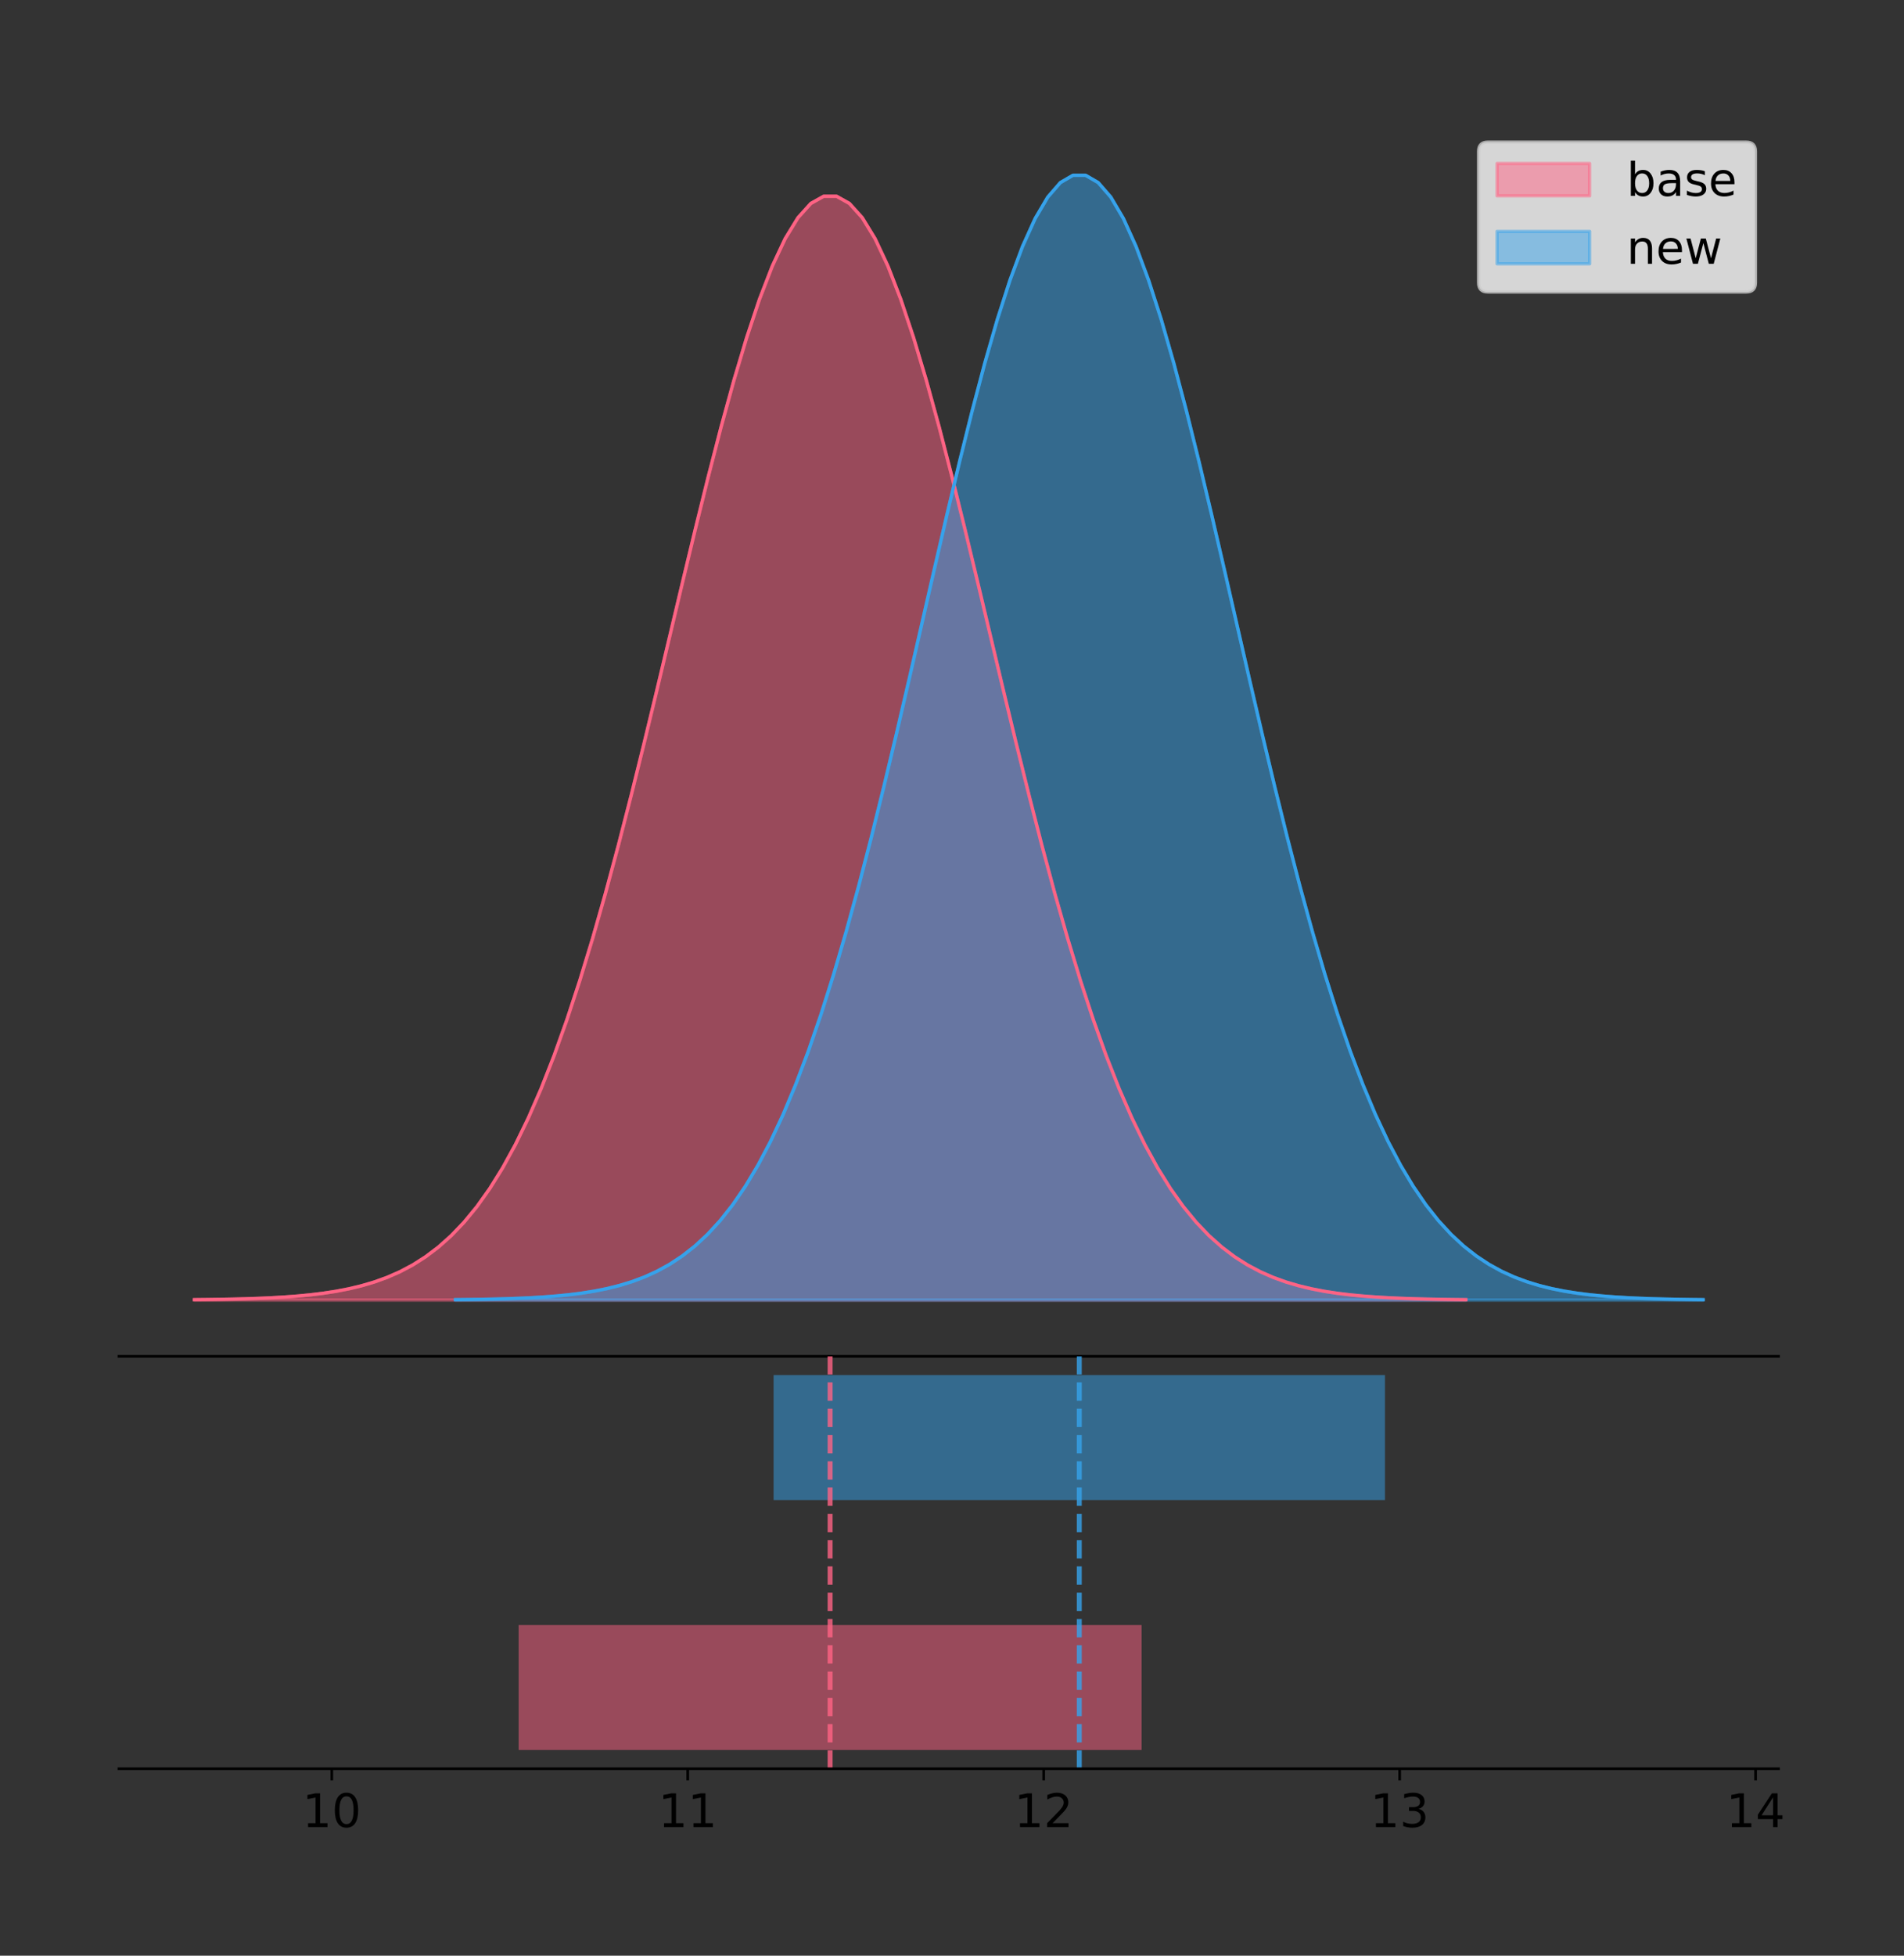 <?xml version="1.0" encoding="utf-8" standalone="no"?>
<!DOCTYPE svg PUBLIC "-//W3C//DTD SVG 1.1//EN"
  "http://www.w3.org/Graphics/SVG/1.1/DTD/svg11.dtd">
<!-- Created with matplotlib (https://matplotlib.org/) -->
<svg height="591.509pt" version="1.1" viewBox="0 0 576.154 591.509" width="576.154pt" xmlns="http://www.w3.org/2000/svg" xmlns:xlink="http://www.w3.org/1999/xlink">
 <rect x="0" y="0" width="576.154" height="591.509" fill="#333333" stroke="none"/>
 <defs>
  <style type="text/css">
*{stroke-linecap:butt;stroke-linejoin:round;}
  </style>
 </defs>
 <g id="figure_1">
  <g id="patch_1">
   <path d="M 0 591.509 
L 576.154 591.509 
L 576.154 0 
L 0 0 
z
" style="fill:none;"/>
  </g>
  <g id="axes_1">
   <g id="patch_2">
    <path d="M 36 410.22 
L 538.2 410.22 
L 538.2 36 
L 36 36 
z
" style="fill:none;"/>
   </g>
   <g id="PolyCollection_1">
    <defs>
     <path d="M 58.827 -198.299 
L 58.827 -198.411 
L 62.713 -198.454 
L 66.6 -198.511 
L 70.486 -198.586 
L 74.372 -198.687 
L 78.258 -198.819 
L 82.145 -198.992 
L 86.031 -199.217 
L 89.917 -199.507 
L 93.803 -199.877 
L 97.689 -200.348 
L 101.576 -200.943 
L 105.462 -201.687 
L 109.348 -202.613 
L 113.234 -203.756 
L 117.12 -205.157 
L 121.007 -206.862 
L 124.893 -208.921 
L 128.779 -211.389 
L 132.665 -214.326 
L 136.552 -217.795 
L 140.438 -221.859 
L 144.324 -226.586 
L 148.21 -232.04 
L 152.096 -238.283 
L 155.983 -245.373 
L 159.869 -253.36 
L 163.755 -262.283 
L 167.641 -272.168 
L 171.527 -283.025 
L 175.414 -294.845 
L 179.3 -307.598 
L 183.186 -321.23 
L 187.072 -335.663 
L 190.959 -350.791 
L 194.845 -366.484 
L 198.731 -382.584 
L 202.617 -398.911 
L 206.503 -415.263 
L 210.39 -431.421 
L 214.276 -447.151 
L 218.162 -462.214 
L 222.048 -476.368 
L 225.934 -489.373 
L 229.821 -501.004 
L 233.707 -511.05 
L 237.593 -519.326 
L 241.479 -525.677 
L 245.366 -529.981 
L 249.252 -532.154 
L 253.138 -532.154 
L 257.024 -529.981 
L 260.91 -525.677 
L 264.797 -519.326 
L 268.683 -511.05 
L 272.569 -501.004 
L 276.455 -489.373 
L 280.341 -476.368 
L 284.228 -462.214 
L 288.114 -447.151 
L 292 -431.421 
L 295.886 -415.263 
L 299.773 -398.911 
L 303.659 -382.584 
L 307.545 -366.484 
L 311.431 -350.791 
L 315.317 -335.663 
L 319.204 -321.23 
L 323.09 -307.598 
L 326.976 -294.845 
L 330.862 -283.025 
L 334.748 -272.168 
L 338.635 -262.283 
L 342.521 -253.36 
L 346.407 -245.373 
L 350.293 -238.283 
L 354.18 -232.04 
L 358.066 -226.586 
L 361.952 -221.859 
L 365.838 -217.795 
L 369.724 -214.326 
L 373.611 -211.389 
L 377.497 -208.921 
L 381.383 -206.862 
L 385.269 -205.157 
L 389.155 -203.756 
L 393.042 -202.613 
L 396.928 -201.687 
L 400.814 -200.943 
L 404.7 -200.348 
L 408.587 -199.877 
L 412.473 -199.507 
L 416.359 -199.217 
L 420.245 -198.992 
L 424.131 -198.819 
L 428.018 -198.687 
L 431.904 -198.586 
L 435.79 -198.511 
L 439.676 -198.454 
L 443.562 -198.411 
L 443.562 -198.299 
L 443.562 -198.299 
L 439.676 -198.299 
L 435.79 -198.299 
L 431.904 -198.299 
L 428.018 -198.299 
L 424.131 -198.299 
L 420.245 -198.299 
L 416.359 -198.299 
L 412.473 -198.299 
L 408.587 -198.299 
L 404.7 -198.299 
L 400.814 -198.299 
L 396.928 -198.299 
L 393.042 -198.299 
L 389.155 -198.299 
L 385.269 -198.299 
L 381.383 -198.299 
L 377.497 -198.299 
L 373.611 -198.299 
L 369.724 -198.299 
L 365.838 -198.299 
L 361.952 -198.299 
L 358.066 -198.299 
L 354.18 -198.299 
L 350.293 -198.299 
L 346.407 -198.299 
L 342.521 -198.299 
L 338.635 -198.299 
L 334.748 -198.299 
L 330.862 -198.299 
L 326.976 -198.299 
L 323.09 -198.299 
L 319.204 -198.299 
L 315.317 -198.299 
L 311.431 -198.299 
L 307.545 -198.299 
L 303.659 -198.299 
L 299.773 -198.299 
L 295.886 -198.299 
L 292 -198.299 
L 288.114 -198.299 
L 284.228 -198.299 
L 280.341 -198.299 
L 276.455 -198.299 
L 272.569 -198.299 
L 268.683 -198.299 
L 264.797 -198.299 
L 260.91 -198.299 
L 257.024 -198.299 
L 253.138 -198.299 
L 249.252 -198.299 
L 245.366 -198.299 
L 241.479 -198.299 
L 237.593 -198.299 
L 233.707 -198.299 
L 229.821 -198.299 
L 225.934 -198.299 
L 222.048 -198.299 
L 218.162 -198.299 
L 214.276 -198.299 
L 210.39 -198.299 
L 206.503 -198.299 
L 202.617 -198.299 
L 198.731 -198.299 
L 194.845 -198.299 
L 190.959 -198.299 
L 187.072 -198.299 
L 183.186 -198.299 
L 179.3 -198.299 
L 175.414 -198.299 
L 171.527 -198.299 
L 167.641 -198.299 
L 163.755 -198.299 
L 159.869 -198.299 
L 155.983 -198.299 
L 152.096 -198.299 
L 148.21 -198.299 
L 144.324 -198.299 
L 140.438 -198.299 
L 136.552 -198.299 
L 132.665 -198.299 
L 128.779 -198.299 
L 124.893 -198.299 
L 121.007 -198.299 
L 117.12 -198.299 
L 113.234 -198.299 
L 109.348 -198.299 
L 105.462 -198.299 
L 101.576 -198.299 
L 97.689 -198.299 
L 93.803 -198.299 
L 89.917 -198.299 
L 86.031 -198.299 
L 82.145 -198.299 
L 78.258 -198.299 
L 74.372 -198.299 
L 70.486 -198.299 
L 66.6 -198.299 
L 62.713 -198.299 
L 58.827 -198.299 
z
" id="m42a469e7fc" style="stroke:#ff6384;stroke-opacity:0.5;"/>
    </defs>
    <g clip-path="url(#p388517c4a2)">
     <use style="fill:#ff6384;fill-opacity:0.5;stroke:#ff6384;stroke-opacity:0.5;" x="0" xlink:href="#m42a469e7fc" y="591.509"/>
    </g>
   </g>
   <g id="PolyCollection_2">
    <defs>
     <path d="M 137.814 -198.299 
L 137.814 -198.414 
L 141.627 -198.457 
L 145.441 -198.515 
L 149.255 -198.592 
L 153.069 -198.694 
L 156.882 -198.829 
L 160.696 -199.006 
L 164.51 -199.235 
L 168.324 -199.53 
L 172.137 -199.907 
L 175.951 -200.387 
L 179.765 -200.993 
L 183.578 -201.751 
L 187.392 -202.695 
L 191.206 -203.86 
L 195.02 -205.288 
L 198.833 -207.025 
L 202.647 -209.123 
L 206.461 -211.638 
L 210.275 -214.631 
L 214.088 -218.165 
L 217.902 -222.307 
L 221.716 -227.124 
L 225.529 -232.681 
L 229.343 -239.043 
L 233.157 -246.268 
L 236.971 -254.407 
L 240.784 -263.499 
L 244.598 -273.572 
L 248.412 -284.635 
L 252.226 -296.68 
L 256.039 -309.675 
L 259.853 -323.567 
L 263.667 -338.274 
L 267.48 -353.69 
L 271.294 -369.68 
L 275.108 -386.086 
L 278.922 -402.724 
L 282.735 -419.387 
L 286.549 -435.851 
L 290.363 -451.881 
L 294.177 -467.231 
L 297.99 -481.653 
L 301.804 -494.905 
L 305.618 -506.757 
L 309.431 -516.994 
L 313.245 -525.428 
L 317.059 -531.9 
L 320.873 -536.285 
L 324.686 -538.499 
L 328.5 -538.499 
L 332.314 -536.285 
L 336.128 -531.9 
L 339.941 -525.428 
L 343.755 -516.994 
L 347.569 -506.757 
L 351.382 -494.905 
L 355.196 -481.653 
L 359.01 -467.231 
L 362.824 -451.881 
L 366.637 -435.851 
L 370.451 -419.387 
L 374.265 -402.724 
L 378.079 -386.086 
L 381.892 -369.68 
L 385.706 -353.69 
L 389.52 -338.274 
L 393.333 -323.567 
L 397.147 -309.675 
L 400.961 -296.68 
L 404.775 -284.635 
L 408.588 -273.572 
L 412.402 -263.499 
L 416.216 -254.407 
L 420.03 -246.268 
L 423.843 -239.043 
L 427.657 -232.681 
L 431.471 -227.124 
L 435.284 -222.307 
L 439.098 -218.165 
L 442.912 -214.631 
L 446.726 -211.638 
L 450.539 -209.123 
L 454.353 -207.025 
L 458.167 -205.288 
L 461.981 -203.86 
L 465.794 -202.695 
L 469.608 -201.751 
L 473.422 -200.993 
L 477.235 -200.387 
L 481.049 -199.907 
L 484.863 -199.53 
L 488.677 -199.235 
L 492.49 -199.006 
L 496.304 -198.829 
L 500.118 -198.694 
L 503.932 -198.592 
L 507.745 -198.515 
L 511.559 -198.457 
L 515.373 -198.414 
L 515.373 -198.299 
L 515.373 -198.299 
L 511.559 -198.299 
L 507.745 -198.299 
L 503.932 -198.299 
L 500.118 -198.299 
L 496.304 -198.299 
L 492.49 -198.299 
L 488.677 -198.299 
L 484.863 -198.299 
L 481.049 -198.299 
L 477.235 -198.299 
L 473.422 -198.299 
L 469.608 -198.299 
L 465.794 -198.299 
L 461.981 -198.299 
L 458.167 -198.299 
L 454.353 -198.299 
L 450.539 -198.299 
L 446.726 -198.299 
L 442.912 -198.299 
L 439.098 -198.299 
L 435.284 -198.299 
L 431.471 -198.299 
L 427.657 -198.299 
L 423.843 -198.299 
L 420.03 -198.299 
L 416.216 -198.299 
L 412.402 -198.299 
L 408.588 -198.299 
L 404.775 -198.299 
L 400.961 -198.299 
L 397.147 -198.299 
L 393.333 -198.299 
L 389.52 -198.299 
L 385.706 -198.299 
L 381.892 -198.299 
L 378.079 -198.299 
L 374.265 -198.299 
L 370.451 -198.299 
L 366.637 -198.299 
L 362.824 -198.299 
L 359.01 -198.299 
L 355.196 -198.299 
L 351.382 -198.299 
L 347.569 -198.299 
L 343.755 -198.299 
L 339.941 -198.299 
L 336.128 -198.299 
L 332.314 -198.299 
L 328.5 -198.299 
L 324.686 -198.299 
L 320.873 -198.299 
L 317.059 -198.299 
L 313.245 -198.299 
L 309.431 -198.299 
L 305.618 -198.299 
L 301.804 -198.299 
L 297.99 -198.299 
L 294.177 -198.299 
L 290.363 -198.299 
L 286.549 -198.299 
L 282.735 -198.299 
L 278.922 -198.299 
L 275.108 -198.299 
L 271.294 -198.299 
L 267.48 -198.299 
L 263.667 -198.299 
L 259.853 -198.299 
L 256.039 -198.299 
L 252.226 -198.299 
L 248.412 -198.299 
L 244.598 -198.299 
L 240.784 -198.299 
L 236.971 -198.299 
L 233.157 -198.299 
L 229.343 -198.299 
L 225.529 -198.299 
L 221.716 -198.299 
L 217.902 -198.299 
L 214.088 -198.299 
L 210.275 -198.299 
L 206.461 -198.299 
L 202.647 -198.299 
L 198.833 -198.299 
L 195.02 -198.299 
L 191.206 -198.299 
L 187.392 -198.299 
L 183.578 -198.299 
L 179.765 -198.299 
L 175.951 -198.299 
L 172.137 -198.299 
L 168.324 -198.299 
L 164.51 -198.299 
L 160.696 -198.299 
L 156.882 -198.299 
L 153.069 -198.299 
L 149.255 -198.299 
L 145.441 -198.299 
L 141.627 -198.299 
L 137.814 -198.299 
z
" id="m911f77020c" style="stroke:#36a2eb;stroke-opacity:0.5;"/>
    </defs>
    <g clip-path="url(#p388517c4a2)">
     <use style="fill:#36a2eb;fill-opacity:0.5;stroke:#36a2eb;stroke-opacity:0.5;" x="0" xlink:href="#m911f77020c" y="591.509"/>
    </g>
   </g>
   <g id="line2d_1">
    <path clip-path="url(#p388517c4a2)" d="M 58.827 393.098 
L 62.713 393.056 
L 66.6 392.999 
L 70.486 392.923 
L 74.372 392.822 
L 78.258 392.69 
L 82.145 392.517 
L 86.031 392.292 
L 89.917 392.003 
L 93.803 391.632 
L 97.689 391.161 
L 101.576 390.567 
L 105.462 389.822 
L 109.348 388.896 
L 113.234 387.753 
L 117.12 386.352 
L 121.007 384.647 
L 124.893 382.588 
L 128.779 380.12 
L 132.665 377.183 
L 136.552 373.715 
L 140.438 369.65 
L 144.324 364.923 
L 148.21 359.47 
L 152.096 353.226 
L 155.983 346.136 
L 159.869 338.149 
L 163.755 329.226 
L 167.641 319.341 
L 171.527 308.485 
L 175.414 296.664 
L 179.3 283.911 
L 183.186 270.279 
L 187.072 255.846 
L 190.959 240.718 
L 194.845 225.026 
L 198.731 208.926 
L 202.617 192.599 
L 206.503 176.247 
L 210.39 160.089 
L 214.276 144.358 
L 218.162 129.295 
L 222.048 115.142 
L 225.934 102.136 
L 229.821 90.506 
L 233.707 80.459 
L 237.593 72.183 
L 241.479 65.832 
L 245.366 61.528 
L 249.252 59.356 
L 253.138 59.356 
L 257.024 61.528 
L 260.91 65.832 
L 264.797 72.183 
L 268.683 80.459 
L 272.569 90.506 
L 276.455 102.136 
L 280.341 115.142 
L 284.228 129.295 
L 288.114 144.358 
L 292 160.089 
L 295.886 176.247 
L 299.773 192.599 
L 303.659 208.926 
L 307.545 225.026 
L 311.431 240.718 
L 315.317 255.846 
L 319.204 270.279 
L 323.09 283.911 
L 326.976 296.664 
L 330.862 308.485 
L 334.748 319.341 
L 338.635 329.226 
L 342.521 338.149 
L 346.407 346.136 
L 350.293 353.226 
L 354.18 359.47 
L 358.066 364.923 
L 361.952 369.65 
L 365.838 373.715 
L 369.724 377.183 
L 373.611 380.12 
L 377.497 382.588 
L 381.383 384.647 
L 385.269 386.352 
L 389.155 387.753 
L 393.042 388.896 
L 396.928 389.822 
L 400.814 390.567 
L 404.7 391.161 
L 408.587 391.632 
L 412.473 392.003 
L 416.359 392.292 
L 420.245 392.517 
L 424.131 392.69 
L 428.018 392.822 
L 431.904 392.923 
L 435.79 392.999 
L 439.676 393.056 
L 443.562 393.098 
" style="fill:none;stroke:#ff6384;stroke-linecap:square;"/>
   </g>
   <g id="line2d_2">
    <path clip-path="url(#p388517c4a2)" d="M 137.814 393.096 
L 141.627 393.053 
L 145.441 392.995 
L 149.255 392.918 
L 153.069 392.815 
L 156.882 392.68 
L 160.696 392.504 
L 164.51 392.275 
L 168.324 391.98 
L 172.137 391.602 
L 175.951 391.122 
L 179.765 390.516 
L 183.578 389.758 
L 187.392 388.814 
L 191.206 387.65 
L 195.02 386.222 
L 198.833 384.485 
L 202.647 382.386 
L 206.461 379.871 
L 210.275 376.878 
L 214.088 373.344 
L 217.902 369.202 
L 221.716 364.386 
L 225.529 358.828 
L 229.343 352.466 
L 233.157 345.241 
L 236.971 337.103 
L 240.784 328.01 
L 244.598 317.937 
L 248.412 306.874 
L 252.226 294.829 
L 256.039 281.834 
L 259.853 267.942 
L 263.667 253.235 
L 267.48 237.82 
L 271.294 221.829 
L 275.108 205.423 
L 278.922 188.786 
L 282.735 172.123 
L 286.549 155.658 
L 290.363 139.628 
L 294.177 124.279 
L 297.99 109.857 
L 301.804 96.604 
L 305.618 84.752 
L 309.431 74.515 
L 313.245 66.081 
L 317.059 59.61 
L 320.873 55.224 
L 324.686 53.01 
L 328.5 53.01 
L 332.314 55.224 
L 336.128 59.61 
L 339.941 66.081 
L 343.755 74.515 
L 347.569 84.752 
L 351.382 96.604 
L 355.196 109.857 
L 359.01 124.279 
L 362.824 139.628 
L 366.637 155.658 
L 370.451 172.123 
L 374.265 188.786 
L 378.079 205.423 
L 381.892 221.829 
L 385.706 237.82 
L 389.52 253.235 
L 393.333 267.942 
L 397.147 281.834 
L 400.961 294.829 
L 404.775 306.874 
L 408.588 317.937 
L 412.402 328.01 
L 416.216 337.103 
L 420.03 345.241 
L 423.843 352.466 
L 427.657 358.828 
L 431.471 364.386 
L 435.284 369.202 
L 439.098 373.344 
L 442.912 376.878 
L 446.726 379.871 
L 450.539 382.386 
L 454.353 384.485 
L 458.167 386.222 
L 461.981 387.65 
L 465.794 388.814 
L 469.608 389.758 
L 473.422 390.516 
L 477.235 391.122 
L 481.049 391.602 
L 484.863 391.98 
L 488.677 392.275 
L 492.49 392.504 
L 496.304 392.68 
L 500.118 392.815 
L 503.932 392.918 
L 507.745 392.995 
L 511.559 393.053 
L 515.373 393.096 
" style="fill:none;stroke:#36a2eb;stroke-linecap:square;"/>
   </g>
   <g id="patch_3">
    <path d="M 36 410.22 
L 538.2 410.22 
" style="fill:none;stroke:#000000;stroke-linecap:square;stroke-linejoin:miter;stroke-width:0.8;"/>
   </g>
   <g id="legend_1">
    <g id="patch_4">
     <path d="M 450.225 88.299 
L 528.4 88.299 
Q 531.2 88.299 531.2 85.499 
L 531.2 45.8 
Q 531.2 43 528.4 43 
L 450.225 43 
Q 447.425 43 447.425 45.8 
L 447.425 85.499 
Q 447.425 88.299 450.225 88.299 
z
" style="fill:#ffffff;opacity:0.8;stroke:#cccccc;stroke-linejoin:miter;"/>
    </g>
    <g id="patch_5">
     <path d="M 453.025 59.238 
L 481.025 59.238 
L 481.025 49.438 
L 453.025 49.438 
z
" style="fill:#ff6384;opacity:0.5;stroke:#ff6384;stroke-linejoin:miter;"/>
    </g>
    <g id="text_1">
     <!-- base -->
     <defs>
      <path d="M 48.688 27.297 
Q 48.688 37.203 44.609 42.844 
Q 40.531 48.484 33.406 48.484 
Q 26.266 48.484 22.188 42.844 
Q 18.109 37.203 18.109 27.297 
Q 18.109 17.391 22.188 11.75 
Q 26.266 6.109 33.406 6.109 
Q 40.531 6.109 44.609 11.75 
Q 48.688 17.391 48.688 27.297 
z
M 18.109 46.391 
Q 20.953 51.266 25.266 53.625 
Q 29.594 56 35.594 56 
Q 45.562 56 51.781 48.094 
Q 58.016 40.188 58.016 27.297 
Q 58.016 14.406 51.781 6.484 
Q 45.562 -1.422 35.594 -1.422 
Q 29.594 -1.422 25.266 0.953 
Q 20.953 3.328 18.109 8.203 
L 18.109 0 
L 9.078 0 
L 9.078 75.984 
L 18.109 75.984 
z
" id="DejaVuSans-98"/>
      <path d="M 34.281 27.484 
Q 23.391 27.484 19.188 25 
Q 14.984 22.516 14.984 16.5 
Q 14.984 11.719 18.141 8.906 
Q 21.297 6.109 26.703 6.109 
Q 34.188 6.109 38.703 11.406 
Q 43.219 16.703 43.219 25.484 
L 43.219 27.484 
z
M 52.203 31.203 
L 52.203 0 
L 43.219 0 
L 43.219 8.297 
Q 40.141 3.328 35.547 0.953 
Q 30.953 -1.422 24.312 -1.422 
Q 15.922 -1.422 10.953 3.297 
Q 6 8.016 6 15.922 
Q 6 25.141 12.172 29.828 
Q 18.359 34.516 30.609 34.516 
L 43.219 34.516 
L 43.219 35.406 
Q 43.219 41.609 39.141 45 
Q 35.062 48.391 27.688 48.391 
Q 23 48.391 18.547 47.266 
Q 14.109 46.141 10.016 43.891 
L 10.016 52.203 
Q 14.938 54.109 19.578 55.047 
Q 24.219 56 28.609 56 
Q 40.484 56 46.344 49.844 
Q 52.203 43.703 52.203 31.203 
z
" id="DejaVuSans-97"/>
      <path d="M 44.281 53.078 
L 44.281 44.578 
Q 40.484 46.531 36.375 47.5 
Q 32.281 48.484 27.875 48.484 
Q 21.188 48.484 17.844 46.438 
Q 14.5 44.391 14.5 40.281 
Q 14.5 37.156 16.891 35.375 
Q 19.281 33.594 26.516 31.984 
L 29.594 31.297 
Q 39.156 29.25 43.188 25.516 
Q 47.219 21.781 47.219 15.094 
Q 47.219 7.469 41.188 3.016 
Q 35.156 -1.422 24.609 -1.422 
Q 20.219 -1.422 15.453 -0.562 
Q 10.688 0.297 5.422 2 
L 5.422 11.281 
Q 10.406 8.688 15.234 7.391 
Q 20.062 6.109 24.812 6.109 
Q 31.156 6.109 34.562 8.281 
Q 37.984 10.453 37.984 14.406 
Q 37.984 18.062 35.516 20.016 
Q 33.062 21.969 24.703 23.781 
L 21.578 24.516 
Q 13.234 26.266 9.516 29.906 
Q 5.812 33.547 5.812 39.891 
Q 5.812 47.609 11.281 51.797 
Q 16.75 56 26.812 56 
Q 31.781 56 36.172 55.266 
Q 40.578 54.547 44.281 53.078 
z
" id="DejaVuSans-115"/>
      <path d="M 56.203 29.594 
L 56.203 25.203 
L 14.891 25.203 
Q 15.484 15.922 20.484 11.062 
Q 25.484 6.203 34.422 6.203 
Q 39.594 6.203 44.453 7.469 
Q 49.312 8.734 54.109 11.281 
L 54.109 2.781 
Q 49.266 0.734 44.188 -0.344 
Q 39.109 -1.422 33.891 -1.422 
Q 20.797 -1.422 13.156 6.188 
Q 5.516 13.812 5.516 26.812 
Q 5.516 40.234 12.766 48.109 
Q 20.016 56 32.328 56 
Q 43.359 56 49.781 48.891 
Q 56.203 41.797 56.203 29.594 
z
M 47.219 32.234 
Q 47.125 39.594 43.094 43.984 
Q 39.062 48.391 32.422 48.391 
Q 24.906 48.391 20.391 44.141 
Q 15.875 39.891 15.188 32.172 
z
" id="DejaVuSans-101"/>
     </defs>
     <g transform="translate(492.225 59.238)scale(0.14 -0.14)">
      <use xlink:href="#DejaVuSans-98"/>
      <use x="63.477" xlink:href="#DejaVuSans-97"/>
      <use x="124.756" xlink:href="#DejaVuSans-115"/>
      <use x="176.855" xlink:href="#DejaVuSans-101"/>
     </g>
    </g>
    <g id="patch_6">
     <path d="M 453.025 79.787 
L 481.025 79.787 
L 481.025 69.987 
L 453.025 69.987 
z
" style="fill:#36a2eb;opacity:0.5;stroke:#36a2eb;stroke-linejoin:miter;"/>
    </g>
    <g id="text_2">
     <!-- new -->
     <defs>
      <path d="M 54.891 33.016 
L 54.891 0 
L 45.906 0 
L 45.906 32.719 
Q 45.906 40.484 42.875 44.328 
Q 39.844 48.188 33.797 48.188 
Q 26.516 48.188 22.312 43.547 
Q 18.109 38.922 18.109 30.906 
L 18.109 0 
L 9.078 0 
L 9.078 54.688 
L 18.109 54.688 
L 18.109 46.188 
Q 21.344 51.125 25.703 53.562 
Q 30.078 56 35.797 56 
Q 45.219 56 50.047 50.172 
Q 54.891 44.344 54.891 33.016 
z
" id="DejaVuSans-110"/>
      <path d="M 4.203 54.688 
L 13.188 54.688 
L 24.422 12.016 
L 35.594 54.688 
L 46.188 54.688 
L 57.422 12.016 
L 68.609 54.688 
L 77.594 54.688 
L 63.281 0 
L 52.688 0 
L 40.922 44.828 
L 29.109 0 
L 18.5 0 
z
" id="DejaVuSans-119"/>
     </defs>
     <g transform="translate(492.225 79.787)scale(0.14 -0.14)">
      <use xlink:href="#DejaVuSans-110"/>
      <use x="63.379" xlink:href="#DejaVuSans-101"/>
      <use x="124.902" xlink:href="#DejaVuSans-119"/>
     </g>
    </g>
   </g>
  </g>
  <g id="axes_2">
   <g id="patch_7">
    <path d="M 36 534.96 
L 538.2 534.96 
L 538.2 410.22 
L 36 410.22 
z
" style="fill:none;"/>
   </g>
   <g id="patch_8">
    <path clip-path="url(#p554fb649f6)" d="M 156.935 529.29 
L 345.455 529.29 
L 345.455 491.49 
L 156.935 491.49 
z
" style="fill:#ff6384;opacity:0.5;"/>
   </g>
   <g id="patch_9">
    <path clip-path="url(#p554fb649f6)" d="M 234.091 453.69 
L 419.095 453.69 
L 419.095 415.89 
L 234.091 415.89 
z
" style="fill:#36a2eb;opacity:0.5;"/>
   </g>
   <g id="matplotlib.axis_1">
    <g id="xtick_1">
     <g id="line2d_3">
      <defs>
       <path d="M 0 0 
L 0 3.5 
" id="m7afb62c617" style="stroke:#000000;stroke-width:0.8;"/>
      </defs>
      <g>
       <use style="stroke:#000000;stroke-width:0.8;" x="100.398" xlink:href="#m7afb62c617" y="534.96"/>
      </g>
     </g>
     <g id="text_3">
      <!-- 10 -->
      <defs>
       <path d="M 12.406 8.297 
L 28.516 8.297 
L 28.516 63.922 
L 10.984 60.406 
L 10.984 69.391 
L 28.422 72.906 
L 38.281 72.906 
L 38.281 8.297 
L 54.391 8.297 
L 54.391 0 
L 12.406 0 
z
" id="DejaVuSans-49"/>
       <path d="M 31.781 66.406 
Q 24.172 66.406 20.328 58.906 
Q 16.5 51.422 16.5 36.375 
Q 16.5 21.391 20.328 13.891 
Q 24.172 6.391 31.781 6.391 
Q 39.453 6.391 43.281 13.891 
Q 47.125 21.391 47.125 36.375 
Q 47.125 51.422 43.281 58.906 
Q 39.453 66.406 31.781 66.406 
z
M 31.781 74.219 
Q 44.047 74.219 50.516 64.516 
Q 56.984 54.828 56.984 36.375 
Q 56.984 17.969 50.516 8.266 
Q 44.047 -1.422 31.781 -1.422 
Q 19.531 -1.422 13.062 8.266 
Q 6.594 17.969 6.594 36.375 
Q 6.594 54.828 13.062 64.516 
Q 19.531 74.219 31.781 74.219 
z
" id="DejaVuSans-48"/>
      </defs>
      <g transform="translate(91.491 552.598)scale(0.14 -0.14)">
       <use xlink:href="#DejaVuSans-49"/>
       <use x="63.623" xlink:href="#DejaVuSans-48"/>
      </g>
     </g>
    </g>
    <g id="xtick_2">
     <g id="line2d_4">
      <g>
       <use style="stroke:#000000;stroke-width:0.8;" x="208.11" xlink:href="#m7afb62c617" y="534.96"/>
      </g>
     </g>
     <g id="text_4">
      <!-- 11 -->
      <g transform="translate(199.203 552.598)scale(0.14 -0.14)">
       <use xlink:href="#DejaVuSans-49"/>
       <use x="63.623" xlink:href="#DejaVuSans-49"/>
      </g>
     </g>
    </g>
    <g id="xtick_3">
     <g id="line2d_5">
      <g>
       <use style="stroke:#000000;stroke-width:0.8;" x="315.822" xlink:href="#m7afb62c617" y="534.96"/>
      </g>
     </g>
     <g id="text_5">
      <!-- 12 -->
      <defs>
       <path d="M 19.188 8.297 
L 53.609 8.297 
L 53.609 0 
L 7.328 0 
L 7.328 8.297 
Q 12.938 14.109 22.625 23.891 
Q 32.328 33.688 34.812 36.531 
Q 39.547 41.844 41.422 45.531 
Q 43.312 49.219 43.312 52.781 
Q 43.312 58.594 39.234 62.25 
Q 35.156 65.922 28.609 65.922 
Q 23.969 65.922 18.812 64.312 
Q 13.672 62.703 7.812 59.422 
L 7.812 69.391 
Q 13.766 71.781 18.938 73 
Q 24.125 74.219 28.422 74.219 
Q 39.75 74.219 46.484 68.547 
Q 53.219 62.891 53.219 53.422 
Q 53.219 48.922 51.531 44.891 
Q 49.859 40.875 45.406 35.406 
Q 44.188 33.984 37.641 27.219 
Q 31.109 20.453 19.188 8.297 
z
" id="DejaVuSans-50"/>
      </defs>
      <g transform="translate(306.915 552.598)scale(0.14 -0.14)">
       <use xlink:href="#DejaVuSans-49"/>
       <use x="63.623" xlink:href="#DejaVuSans-50"/>
      </g>
     </g>
    </g>
    <g id="xtick_4">
     <g id="line2d_6">
      <g>
       <use style="stroke:#000000;stroke-width:0.8;" x="423.534" xlink:href="#m7afb62c617" y="534.96"/>
      </g>
     </g>
     <g id="text_6">
      <!-- 13 -->
      <defs>
       <path d="M 40.578 39.312 
Q 47.656 37.797 51.625 33 
Q 55.609 28.219 55.609 21.188 
Q 55.609 10.406 48.188 4.484 
Q 40.766 -1.422 27.094 -1.422 
Q 22.516 -1.422 17.656 -0.516 
Q 12.797 0.391 7.625 2.203 
L 7.625 11.719 
Q 11.719 9.328 16.594 8.109 
Q 21.484 6.891 26.812 6.891 
Q 36.078 6.891 40.938 10.547 
Q 45.797 14.203 45.797 21.188 
Q 45.797 27.641 41.281 31.266 
Q 36.766 34.906 28.719 34.906 
L 20.219 34.906 
L 20.219 43.016 
L 29.109 43.016 
Q 36.375 43.016 40.234 45.922 
Q 44.094 48.828 44.094 54.297 
Q 44.094 59.906 40.109 62.906 
Q 36.141 65.922 28.719 65.922 
Q 24.656 65.922 20.016 65.031 
Q 15.375 64.156 9.812 62.312 
L 9.812 71.094 
Q 15.438 72.656 20.344 73.438 
Q 25.25 74.219 29.594 74.219 
Q 40.828 74.219 47.359 69.109 
Q 53.906 64.016 53.906 55.328 
Q 53.906 49.266 50.438 45.094 
Q 46.969 40.922 40.578 39.312 
z
" id="DejaVuSans-51"/>
      </defs>
      <g transform="translate(414.627 552.598)scale(0.14 -0.14)">
       <use xlink:href="#DejaVuSans-49"/>
       <use x="63.623" xlink:href="#DejaVuSans-51"/>
      </g>
     </g>
    </g>
    <g id="xtick_5">
     <g id="line2d_7">
      <g>
       <use style="stroke:#000000;stroke-width:0.8;" x="531.246" xlink:href="#m7afb62c617" y="534.96"/>
      </g>
     </g>
     <g id="text_7">
      <!-- 14 -->
      <defs>
       <path d="M 37.797 64.312 
L 12.891 25.391 
L 37.797 25.391 
z
M 35.203 72.906 
L 47.609 72.906 
L 47.609 25.391 
L 58.016 25.391 
L 58.016 17.188 
L 47.609 17.188 
L 47.609 0 
L 37.797 0 
L 37.797 17.188 
L 4.891 17.188 
L 4.891 26.703 
z
" id="DejaVuSans-52"/>
      </defs>
      <g transform="translate(522.339 552.598)scale(0.14 -0.14)">
       <use xlink:href="#DejaVuSans-49"/>
       <use x="63.623" xlink:href="#DejaVuSans-52"/>
      </g>
     </g>
    </g>
   </g>
   <g id="line2d_8">
    <path clip-path="url(#p554fb649f6)" d="M 251.195 534.96 
L 251.195 410.22 
" style="fill:none;stroke:#ff6384;stroke-dasharray:5.55,2.4;stroke-dashoffset:0;stroke-opacity:0.8;stroke-width:1.5;"/>
   </g>
   <g id="line2d_9">
    <path clip-path="url(#p554fb649f6)" d="M 326.593 534.96 
L 326.593 410.22 
" style="fill:none;stroke:#36a2eb;stroke-dasharray:5.55,2.4;stroke-dashoffset:0;stroke-opacity:0.8;stroke-width:1.5;"/>
   </g>
   <g id="patch_10">
    <path d="M 36 534.96 
L 538.2 534.96 
" style="fill:none;stroke:#000000;stroke-linecap:square;stroke-linejoin:miter;stroke-width:0.8;"/>
   </g>
  </g>
 </g>
 <defs>
  <clipPath id="p388517c4a2">
   <rect height="374.22" width="502.2" x="36" y="36"/>
  </clipPath>
  <clipPath id="p554fb649f6">
   <rect height="124.74" width="502.2" x="36" y="410.22"/>
  </clipPath>
 </defs>
</svg>

